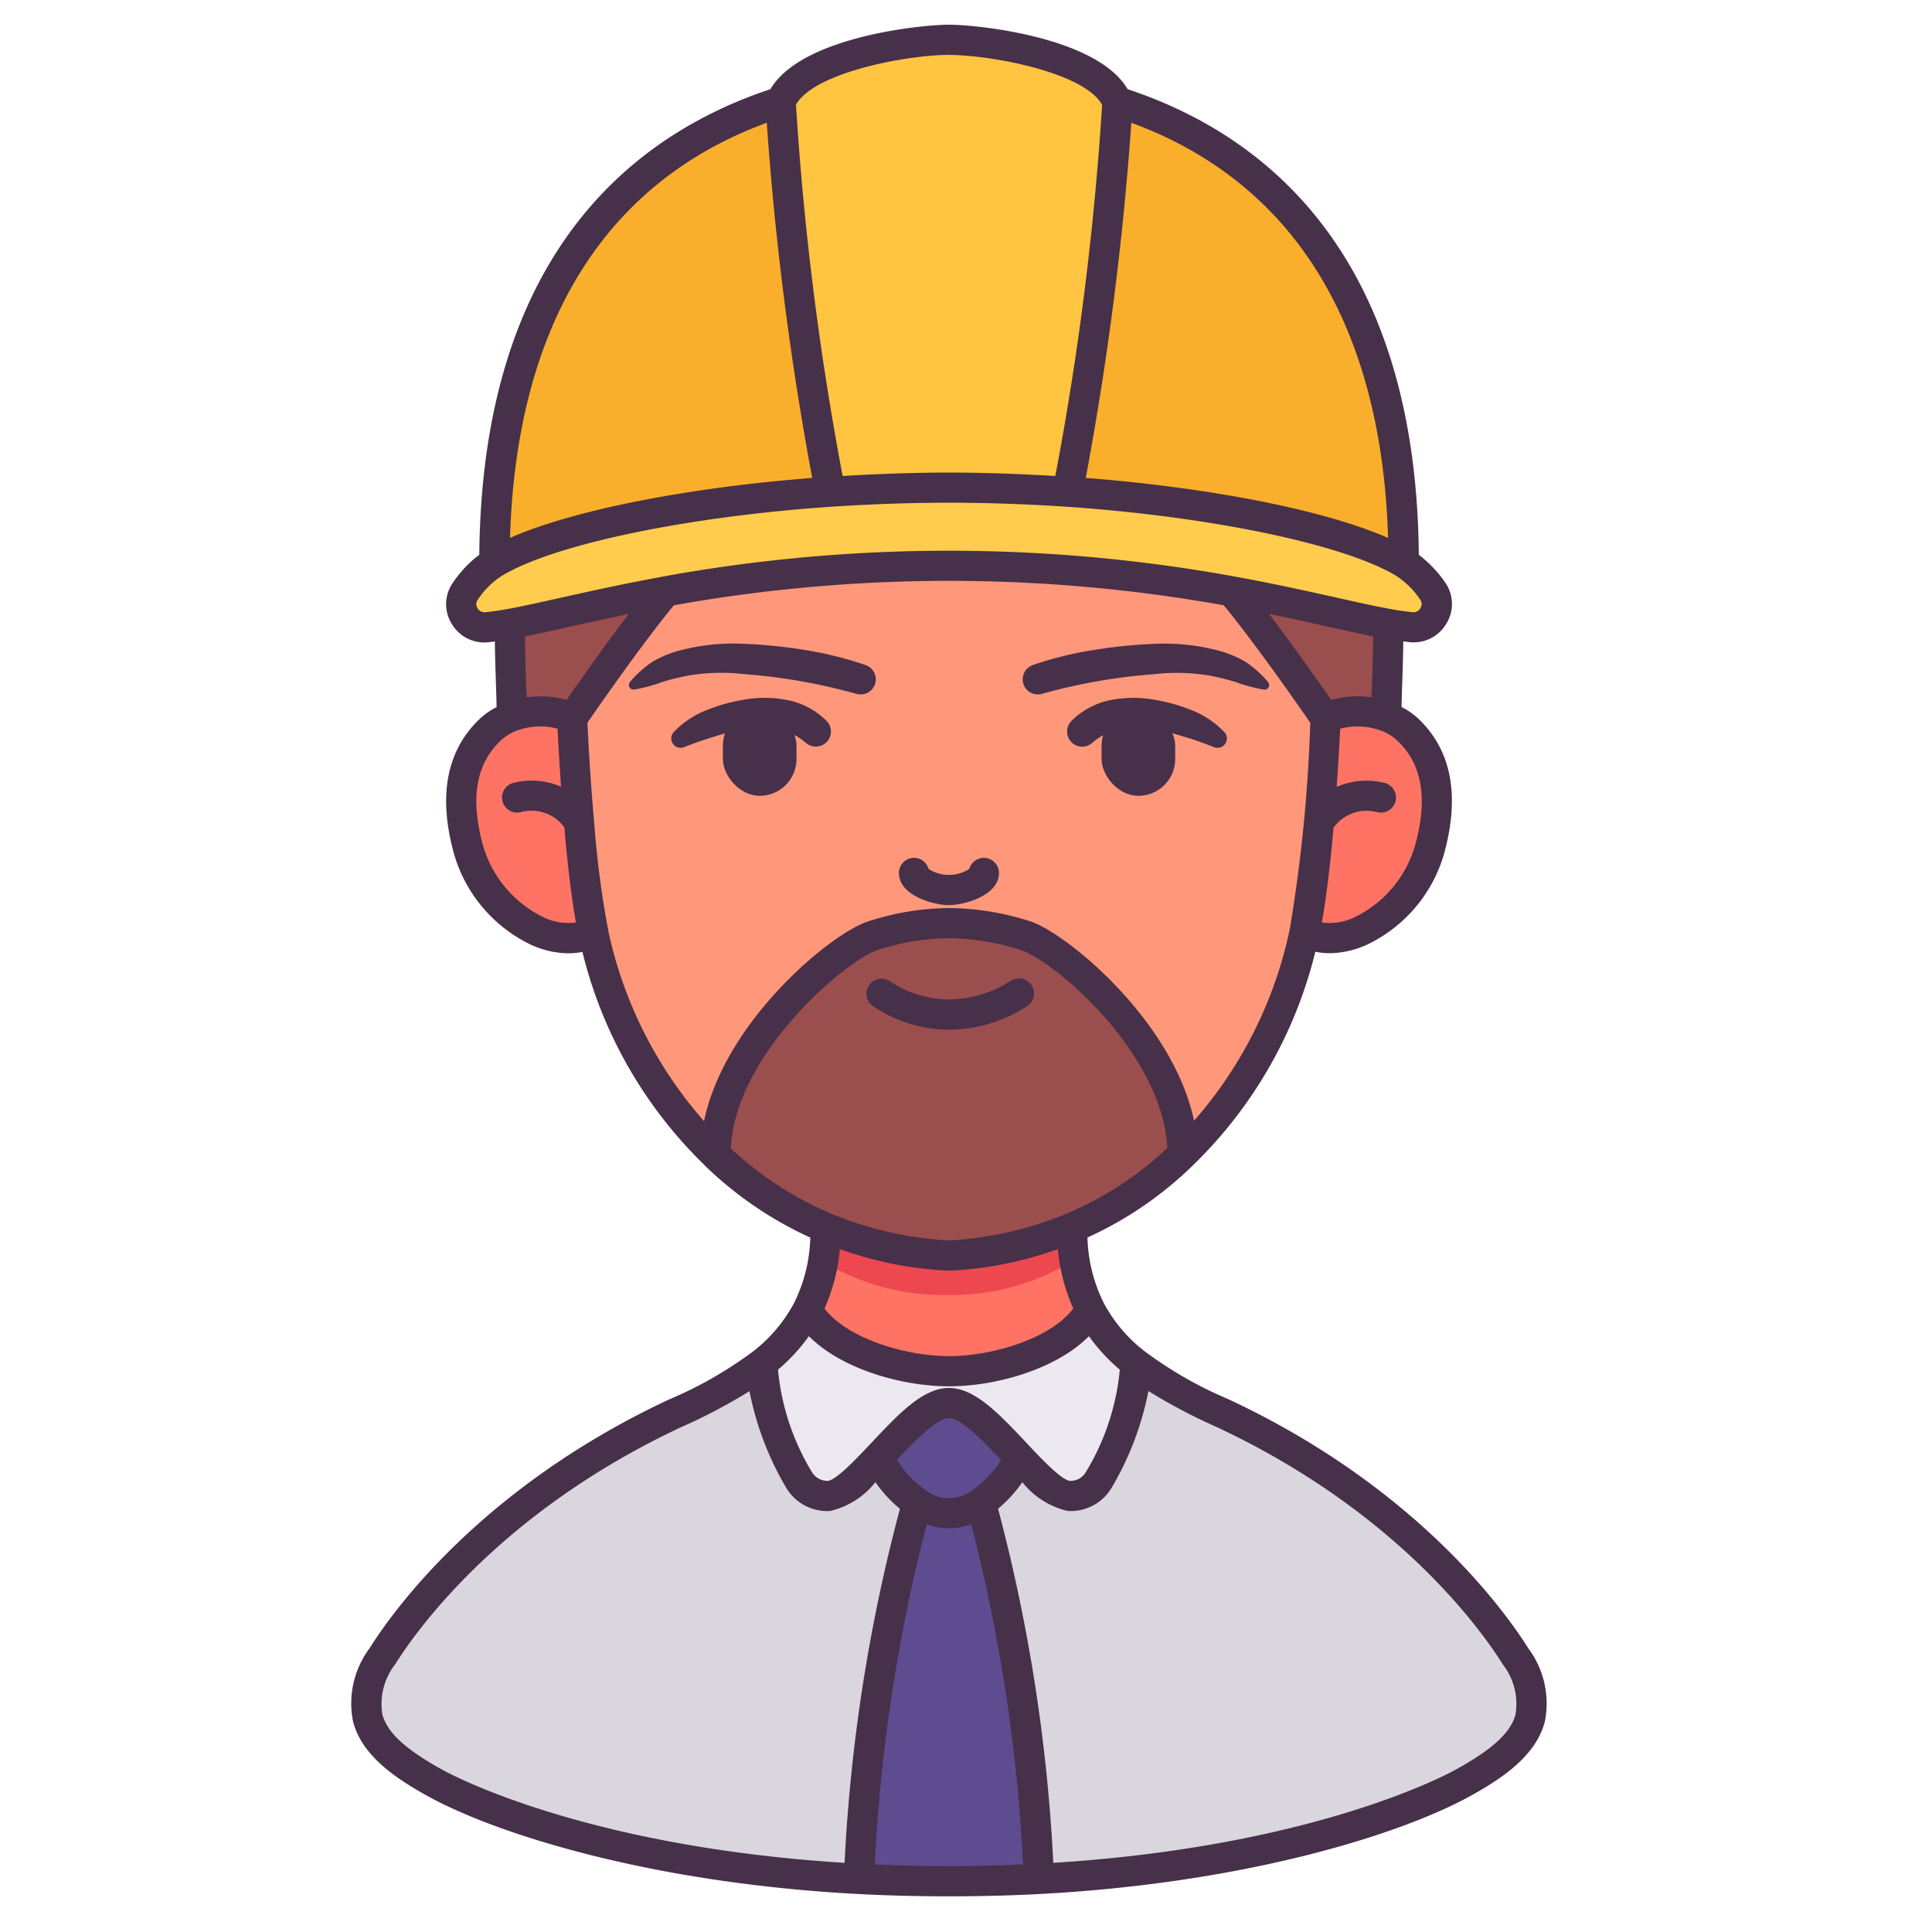 <svg id="LinealColor" xmlns="http://www.w3.org/2000/svg" viewBox="0 0 128 128"><title>avatar-02_10</title><path d="M91.966,41.336c.04,2.19-.12,4.59-.12,6.13-.173,1.858-3.141,2.233-4.02.14-.83-1.24-4.16-5.99-6.22-8.43C86.116,40,89.546,40.9,91.966,41.336Z" fill="#9b4e4e"/><path d="M86.426,61.776c-4.405-4.265-4.405-12.2,1.4-14.17a5.114,5.114,0,0,1,4.02-.14,4.137,4.137,0,0,1,1.38.83c1.96,1.82,2.46,4.48,1.48,8.02C93.606,60.246,89.336,63.256,86.426,61.776Z" fill="#ff7364"/><path d="M33.786,41.336c2.42-.44,5.83-1.34,10.33-2.15-2.06,2.44-5.38,7.18-6.21,8.42-.446,1.218-3.988,2.322-4-.14C33.906,45.926,33.746,43.526,33.786,41.336Z" fill="#9b4e4e"/><path d="M43.064,54.645a6.713,6.713,0,0,1-3.758,7.131v.01c-2.91,1.46-7.16-1.55-8.26-5.47-.98-3.54-.48-6.2,1.48-8.02a4.137,4.137,0,0,1,1.38-.83,5.068,5.068,0,0,1,4,.14C40.564,48.261,42.874,52.435,43.064,54.645Z" fill="#ff7364"/><path d="M100.406,109.736c-2.209-3.53-8.189-10.87-19.43-16.12a27.287,27.287,0,0,1-5.769-3.31,10.965,10.965,0,0,1-2.971-3.519c-1.45,2.61-5.97,4.06-9.36,4.06s-7.919-1.45-9.38-4.06a10.962,10.962,0,0,1-2.97,3.519,27.2,27.2,0,0,1-5.76,3.31c-11.25,5.25-17.23,12.59-19.44,16.12-2.59,4.12-.19,6.351,3.5,8.39,3.4,1.87,12.95,5.56,28.111,6.36q2.834.151,5.919.15h.02c2.061,0,4.03-.049,5.92-.15,15.161-.8,24.71-4.49,28.11-6.36C100.606,116.087,103,113.856,100.406,109.736Z" fill="#d9d7dd"/><path d="M64.957,99.587l-.01-.011a8.086,8.086,0,0,0,2.609-3c-1.6-1.69-3.31-3.62-4.68-3.62h-.02c-1.37,0-3.08,1.93-4.68,3.62a8.026,8.026,0,0,0,2.62,3l-.01.011c-2.11,6.31-3.849,19.269-3.849,24.889v.01q2.834.151,5.919.15h.02c2.061,0,4.03-.049,5.92-.15C68.8,118.866,67.056,105.9,64.957,99.587Z" fill="#5e4c91"/><path d="M64.956,99.586c2.1,6.31,3.84,19.28,3.84,24.9q-2.835.15-5.92.15h-.02q-3.09,0-5.92-.15v-.01c0-5.62,1.74-18.58,3.85-24.89l.01-.01a3.506,3.506,0,0,0,4.15,0Z" fill="#5e4c91"/><path d="M62.876,92.956c1.37,0,3.08,1.93,4.68,3.62a8.081,8.081,0,0,1-2.61,3,3.506,3.506,0,0,1-4.15,0,8.026,8.026,0,0,1-2.62-3c1.6-1.69,3.31-3.62,4.68-3.62Z" fill="#5e4c91"/><path d="M62.856,92.956c-1.37,0-3.08,1.93-4.68,3.62-1.22,1.3-2.37,2.46-3.24,2.53A2.154,2.154,0,0,1,52.906,98c-.85-1.43-2.53-4.93-2.37-7.68l-.01-.01a10.979,10.979,0,0,0,2.97-3.52c1.46,2.61,5.99,4.06,9.38,4.06s7.91-1.45,9.36-4.06a10.979,10.979,0,0,0,2.97,3.52l-.01.01c.16,2.75-1.52,6.25-2.37,7.68a2.154,2.154,0,0,1-2.03,1.11c-.87-.07-2.02-1.23-3.24-2.53-1.6-1.69-3.31-3.62-4.68-3.62Z" fill="#ebe8ef"/><path d="M81.606,39.176a104.747,104.747,0,0,0-37.48,0l-.01.01c-2.06,2.44-5.38,7.18-6.21,8.42.1,2.25.26,4.621.45,6.83a64.639,64.639,0,0,0,.95,7.341v.01a28.48,28.48,0,0,0,8.08,14.7v.01a23.669,23.669,0,0,0,7.331,4.851,24.879,24.879,0,0,0,8.139,1.839h.02a24.89,24.89,0,0,0,8.14-1.839,23.42,23.42,0,0,0,7.35-4.88,28.549,28.549,0,0,0,8.06-14.69,105.587,105.587,0,0,0,1.4-14.171C87,46.366,83.666,41.616,81.606,39.176Z" fill="#ff977b"/><path d="M72.236,86.787c-1.45,2.61-5.97,4.06-9.36,4.06s-7.919-1.45-9.38-4.06a10.794,10.794,0,0,0,1.04-3.19,13.319,13.319,0,0,0,.181-2.25,24.879,24.879,0,0,0,8.139,1.839h.02a24.89,24.89,0,0,0,8.14-1.839,12.957,12.957,0,0,0,.16,2.12A10.537,10.537,0,0,0,72.236,86.787Z" fill="#ff7364"/><path d="M71.176,83.467a15.378,15.378,0,0,1-8.41,2.339,15.588,15.588,0,0,1-8.23-2.209,13.319,13.319,0,0,0,.181-2.25c2.7,1.089,13.6,1.089,16.3,0A12.957,12.957,0,0,0,71.176,83.467Z" fill="#ed4850"/><path d="M95.166,39.456a6.574,6.574,0,0,0-1.94-1.919c0-18.181-8.19-27.3-19.12-30.771-1.27-3.1-8.87-4.119-11.23-4.13-2.37.011-9.97,1.031-11.24,4.13-10.93,3.47-19.11,12.59-19.11,30.771a6.5,6.5,0,0,0-1.95,1.919,1.554,1.554,0,0,0,1.44,2.391c.46-.051.98-.12,1.55-.231,3.03-.54,7.61-1.81,13.91-2.74a105.435,105.435,0,0,1,30.79,0c6.3.93,10.89,2.2,13.92,2.74.57.111,1.08.18,1.54.231A1.551,1.551,0,0,0,95.166,39.456Z" fill="#ffc440"/><path d="M54.916,32.526l.02.28c-9.97.68-18.78,2.55-22.41,4.73,0-18.18,8.18-27.3,19.11-30.77A195.45,195.45,0,0,0,54.916,32.526Z" fill="#f9af2b"/><path d="M74.106,6.766c10.93,3.47,19.12,12.59,19.12,30.77-3.63-2.18-12.44-4.05-22.41-4.73l.02-.28A196.909,196.909,0,0,0,74.106,6.766Z" fill="#f9af2b"/><path d="M78.266,38.876a105.435,105.435,0,0,0-30.79,0c-6.3.93-10.88,2.2-13.91,2.74-.57.11-1.09.18-1.55.23a1.553,1.553,0,0,1-1.44-2.39,6.5,6.5,0,0,1,1.95-1.92c3.63-2.18,12.44-4.05,22.41-4.73,2.59-.18,5.26-.28,7.94-.28s5.35.1,7.94.28c9.97.68,18.78,2.55,22.41,4.73a6.577,6.577,0,0,1,1.94,1.92,1.551,1.551,0,0,1-1.44,2.39c-.46-.05-.97-.12-1.54-.23C89.156,41.076,84.566,39.806,78.266,38.876Z" fill="#ffcc4d"/><path d="M68,62.006c2.483.862,10.35,7.48,10.37,14.46a23.4,23.4,0,0,1-7.35,4.88,24.868,24.868,0,0,1-8.14,1.84h-.02a24.868,24.868,0,0,1-8.14-1.84,23.661,23.661,0,0,1-7.33-4.85v-.01c.01-6.98,7.89-13.61,10.37-14.47a16.77,16.77,0,0,1,5.12-.86A16.951,16.951,0,0,1,68,62.006Z" fill="#9b4e4e"/><rect x="72.983" y="46.968" width="4.876" height="5.758" rx="2.438" ry="2.438" fill="#473049"/><path d="M68.429,44.059a24.126,24.126,0,0,1,3.934-.981,33.829,33.829,0,0,1,4-.416,14.144,14.144,0,0,1,4.136.383,7.483,7.483,0,0,1,1.977.776,7.005,7.005,0,0,1,1.529,1.357.306.306,0,0,1-.019.433.31.31,0,0,1-.244.078,10.553,10.553,0,0,1-1.9-.511,16.058,16.058,0,0,0-1.734-.422,13.017,13.017,0,0,0-3.637-.091,38.156,38.156,0,0,0-7.42,1.3l-.022.006a1,1,0,0,1-.6-1.907Z" fill="#473049"/><path d="M80.311,49.454c-.6-.235-1.345-.5-2.051-.7a10.254,10.254,0,0,0-2.166-.453,6.945,6.945,0,0,0-2.066.086,3.551,3.551,0,0,0-1.633.8l-.022.02a1,1,0,0,1-1.39-1.437,5.024,5.024,0,0,1,2.611-1.389,7.748,7.748,0,0,1,2.75-.045,11.661,11.661,0,0,1,2.532.688,5.952,5.952,0,0,1,2.246,1.488.619.619,0,0,1-.687.991Z" fill="#473049"/><rect x="47.894" y="46.968" width="4.876" height="5.758" rx="2.438" ry="2.438" transform="translate(100.664 99.693) rotate(-180)" fill="#473049"/><path d="M56.7,45.96a38.156,38.156,0,0,0-7.42-1.3,13.017,13.017,0,0,0-3.637.091,16.058,16.058,0,0,0-1.734.422,10.553,10.553,0,0,1-1.9.511.306.306,0,0,1-.342-.266.315.315,0,0,1,.079-.245,6.982,6.982,0,0,1,1.529-1.357,7.483,7.483,0,0,1,1.977-.776,14.144,14.144,0,0,1,4.136-.383,33.829,33.829,0,0,1,4,.416,24.126,24.126,0,0,1,3.934.981,1,1,0,0,1-.6,1.908Z" fill="#473049"/><path d="M44.631,48.512a5.952,5.952,0,0,1,2.246-1.488,11.661,11.661,0,0,1,2.532-.688,7.748,7.748,0,0,1,2.75.045A5.024,5.024,0,0,1,54.77,47.77a1,1,0,0,1-1.387,1.439l-.025-.022a3.551,3.551,0,0,0-1.633-.8,6.945,6.945,0,0,0-2.066-.086,10.254,10.254,0,0,0-2.166.453c-.706.206-1.453.467-2.051.7l-.123.049a.62.62,0,0,1-.688-.991Z" fill="#473049"/><path d="M62.867,59.967c-.975,0-3.311-.613-3.311-2.13a1,1,0,0,1,1.963-.271,2.48,2.48,0,0,0,2.7,0,1,1,0,0,1,1.963.271C66.186,59.354,63.843,59.967,62.867,59.967Z" fill="#473049"/><path d="M66.948,64.991a7.673,7.673,0,0,1-4.081,1.226A7.059,7.059,0,0,1,58.948,65a1,1,0,0,0-1.082,1.683,9.1,9.1,0,0,0,5,1.539,9.657,9.657,0,0,0,5.147-1.535,1,1,0,1,0-1.066-1.691Z" fill="#473049"/><path d="M101.254,109.206c-1.5-2.394-7.36-10.659-19.857-16.5a26.463,26.463,0,0,1-5.567-3.185,9.933,9.933,0,0,1-2.706-3.2,10.307,10.307,0,0,1-1.076-4.333,24.508,24.508,0,0,0,7.01-4.805,29.43,29.43,0,0,0,8.085-14.126,4.892,4.892,0,0,0,.935.095,6.11,6.11,0,0,0,2.45-.546,9.613,9.613,0,0,0,5.142-6.029c1.079-3.9.485-6.931-1.764-9.02a4.953,4.953,0,0,0-1.05-.717c.01-.478.025-.992.044-1.561.03-.874.062-1.83.07-2.787.145.019.294.041.434.053a2.509,2.509,0,0,0,2.428-1.24,2.475,2.475,0,0,0-.076-2.7A7.955,7.955,0,0,0,94,36.758C93.819,16.57,83.529,8.829,74.71,5.91c-2.029-3.46-9.9-4.266-11.837-4.274-1.934.008-9.8.814-11.83,4.274C42.226,8.826,31.935,16.565,31.755,36.755A7.612,7.612,0,0,0,30,38.615a2.467,2.467,0,0,0-.087,2.688,2.513,2.513,0,0,0,2.169,1.263c.085,0,.17-.005.255-.013.147-.013.3-.036.45-.055.008.957.04,1.913.07,2.787.019.569.034,1.083.044,1.562a4.923,4.923,0,0,0-1.051.717C29.6,49.652,29,52.686,30.083,56.587a9.637,9.637,0,0,0,5.127,6.02,6.108,6.108,0,0,0,2.462.552,4.863,4.863,0,0,0,.916-.091,29.4,29.4,0,0,0,8.076,14.111c.008.009.014.019.022.027l.01.013a24.769,24.769,0,0,0,6.988,4.774,10.3,10.3,0,0,1-1.074,4.331A9.955,9.955,0,0,1,49.9,89.53a26.627,26.627,0,0,1-5.554,3.18c-12.5,5.835-18.365,14.1-19.863,16.494a6.105,6.105,0,0,0-1.092,4.852c.585,2.268,2.833,3.773,4.957,4.947,4.616,2.539,14.861,5.76,28.538,6.482,1.9.1,3.907.151,5.974.151h.019c2.069,0,4.078-.05,5.973-.151,13.676-.722,23.922-3.943,28.54-6.483,2.122-1.17,4.371-2.672,4.957-4.94A6.1,6.1,0,0,0,101.254,109.206ZM70.642,80.419a23.894,23.894,0,0,1-7.766,1.767l-.009,0-.01,0a23.911,23.911,0,0,1-7.767-1.767,22.73,22.73,0,0,1-6.674-4.336c.314-6.323,7.639-12.418,9.671-13.123a15.773,15.773,0,0,1,4.789-.8,16.094,16.094,0,0,1,4.79.793c2.282.8,9.352,6.832,9.671,13.106A22.453,22.453,0,0,1,70.642,80.419Zm-15,2.336a24.468,24.468,0,0,0,7.214,1.431l.01,0,.009,0a24.45,24.45,0,0,0,7.213-1.431,12.329,12.329,0,0,0,1.018,3.937c-1.463,1.959-5.288,3.154-8.231,3.154s-6.777-1.2-8.249-3.156A12.316,12.316,0,0,0,55.643,82.755ZM90.971,42.163c0,1.036-.037,2.1-.069,3.054-.012.345-.022.667-.032.983a6.418,6.418,0,0,0-2.673.175c-.879-1.273-2.558-3.649-4.123-5.7,1.478.3,2.832.6,4.064.875C89.185,41.783,90.125,41.993,90.971,42.163Zm2.773,13.884a7.645,7.645,0,0,1-4.02,4.734,3.784,3.784,0,0,1-2.149.333c.307-1.7.566-3.923.774-6.278A2.708,2.708,0,0,1,91.214,53.8a1,1,0,0,0,.545-1.925,4.972,4.972,0,0,0-3.2.258c.094-1.32.171-2.626.231-3.854a4.538,4.538,0,0,1,2.7.126,3.1,3.1,0,0,1,1.047.626C94.226,50.59,94.618,52.886,93.744,56.047Zm-1.78-20.408c-4.15-1.822-11.631-3.318-20.03-3.975a206.3,206.3,0,0,0,3.02-23.53C85.69,12.076,91.541,21.538,91.964,35.639Zm-29.091-32c2.914.013,8.985,1.188,10.145,3.305a198.661,198.661,0,0,1-3.1,24.592c-2.421-.143-4.793-.227-7.041-.227s-4.635.084-7.05.227A198.9,198.9,0,0,1,52.735,6.941C53.9,4.824,59.966,3.649,62.873,3.636ZM50.8,8.134a206.051,206.051,0,0,0,3.012,23.53c-8.4.656-15.881,2.152-20.021,3.973C34.212,21.534,40.063,12.073,50.8,8.134ZM32.145,40.562a.539.539,0,0,1-.513-.274.481.481,0,0,1,.011-.539,5.369,5.369,0,0,1,1.621-1.607c3.43-2.073,12.187-3.909,21.789-4.568,2.687-.177,5.32-.268,7.823-.268,2.487,0,5.116.091,7.812.268,9.6.66,18.363,2.5,21.8,4.569a5.568,5.568,0,0,1,1.621,1.609.493.493,0,0,1,0,.537.54.54,0,0,1-.52.271c-.458-.04-.992-.128-1.448-.207-1-.182-2.192-.448-3.571-.755-1.951-.435-4.163-.928-6.788-1.405a105.756,105.756,0,0,0-37.838,0,1.03,1.03,0,0,0-.122.029c-2.595.471-4.87.978-6.7,1.387-1.356.3-2.526.564-3.509.743C33.152,40.432,32.618,40.52,32.145,40.562Zm5.392,5.813a6.367,6.367,0,0,0-2.654-.175c-.01-.316-.02-.638-.032-.983-.032-.959-.067-2.018-.069-3.054.829-.168,1.751-.373,2.777-.6,1.241-.277,2.6-.577,4.094-.881C40.093,42.726,38.416,45.1,37.537,46.375Zm-1.518,14.4A7.662,7.662,0,0,1,32.01,56.05c-.875-3.164-.483-5.46,1.2-7.02A3.127,3.127,0,0,1,34.26,48.4a4.472,4.472,0,0,1,2.679-.123c.061,1.242.139,2.534.234,3.844a4.959,4.959,0,0,0-3.181-.248,1,1,0,0,0,.541,1.926,2.7,2.7,0,0,1,2.853,1.006c.166,1.914.422,4.369.772,6.312A3.807,3.807,0,0,1,36.019,60.778Zm4.285.888a1.024,1.024,0,0,0-.056-.279,64.713,64.713,0,0,1-.884-6.916l0-.015a.956.956,0,0,0-.016-.131c-.186-2.173-.333-4.385-.429-6.435.974-1.43,3.834-5.5,5.728-7.786a103.359,103.359,0,0,1,36.428,0c1.928,2.338,4.783,6.393,5.734,7.786A101.876,101.876,0,0,1,85.45,61.562a27.928,27.928,0,0,1-6.343,12.691c-1.381-6.57-8.315-12.325-10.786-13.192a17.975,17.975,0,0,0-5.445-.9,17.675,17.675,0,0,0-5.448.915c-2.47.857-9.41,6.6-10.785,13.2A27.867,27.867,0,0,1,40.3,61.666ZM53.591,88.525c2.148,2.164,6.12,3.321,9.285,3.321S70,90.69,72.144,88.527a12.176,12.176,0,0,0,2.046,2.218,15.892,15.892,0,0,1-2.22,6.735,1.184,1.184,0,0,1-1.094.63c-.55-.045-2.033-1.623-2.593-2.221l-.349-.37c-1.726-1.832-3.355-3.563-5.058-3.563l-.009,0-.01,0c-1.7,0-3.33,1.729-5.055,3.56l-.355.376c-.558.595-2.038,2.173-2.593,2.218a1.2,1.2,0,0,1-1.088-.625,15.911,15.911,0,0,1-2.223-6.74A12.229,12.229,0,0,0,53.591,88.525Zm9.285,35.111-.009,0-.01,0c-1.691,0-3.325-.042-4.9-.111A111.437,111.437,0,0,1,61.4,100.983a4.126,4.126,0,0,0,2.944,0,111.976,111.976,0,0,1,3.437,22.537C66.2,123.594,64.568,123.636,62.876,123.636ZM64.4,98.742a2.518,2.518,0,0,1-3.063-.01,6.708,6.708,0,0,1-1.917-2.011c1.149-1.218,2.64-2.765,3.442-2.765l.01,0,.009,0c.8,0,2.293,1.546,3.442,2.765A6.781,6.781,0,0,1,64.4,98.742Zm-39.07,14.814a4.263,4.263,0,0,1,.849-3.289c1.426-2.277,7.01-10.142,19.015-15.744a36.5,36.5,0,0,0,4.461-2.354,20.155,20.155,0,0,0,2.4,6.343,3.151,3.151,0,0,0,2.71,1.6c.085,0,.171,0,.256-.011A5.411,5.411,0,0,0,58,98.2a8.769,8.769,0,0,0,1.623,1.763,112.642,112.642,0,0,0-3.668,23.456c-16.877-1.058-25.683-5.638-26.645-6.166C26.832,115.881,25.639,114.776,25.325,113.556Zm75.085.006c-.315,1.219-1.507,2.323-3.985,3.688-.964.53-9.772,5.11-26.647,6.168a113.333,113.333,0,0,0-3.659-23.46A8.847,8.847,0,0,0,67.732,98.2a5.424,5.424,0,0,0,2.982,1.9c.086.008.172.011.257.011a3.157,3.157,0,0,0,2.715-1.607,20.156,20.156,0,0,0,2.4-6.345,36.561,36.561,0,0,0,4.469,2.361c12,5.6,17.581,13.467,19.007,15.746A4.264,4.264,0,0,1,100.41,113.562Z" fill="#473049"/></svg>